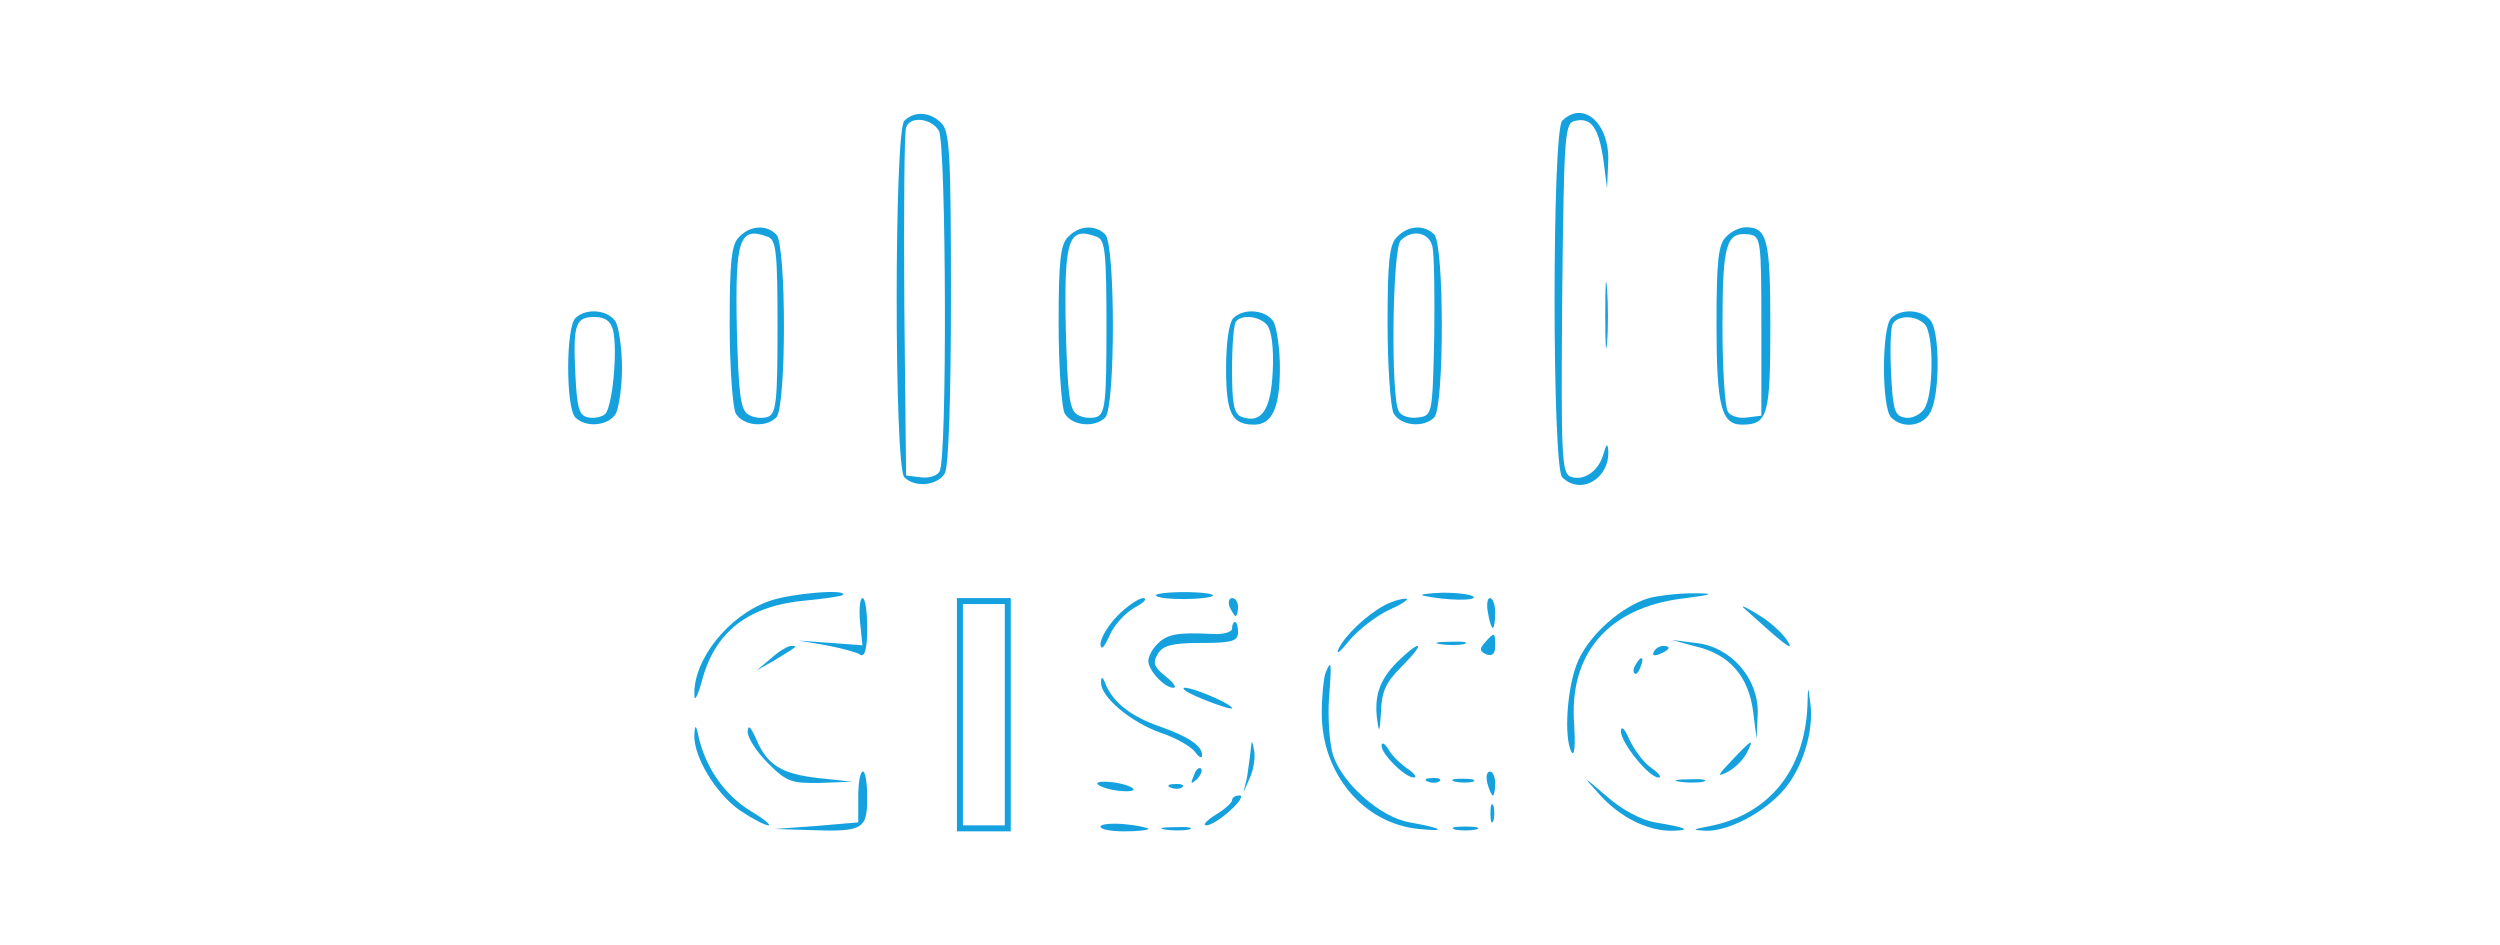 
<svg version="1.0" xmlns="http://www.w3.org/2000/svg"
 width="418px" viewBox="0 0 360 158"
 preserveAspectRatio="xMidYMid meet">

<g transform="translate(0,158) scale(0.1,-0.1)"
fill="#14a1dd" stroke="none">
<path d="M1222 1378 c-17 -17 -17 -579 0 -596 18 -18 56 -14 68 7 6 12 10 124
10 295 0 236 -2 277 -16 290 -18 19 -45 21 -62 4z m58 -17 c12 -24 14 -550 1
-569 -4 -8 -19 -12 -32 -10 l-24 3 -3 285 c-1 157 0 290 3 297 7 20 43 15 55
-6z"/>
<path d="M2322 1378 c-17 -17 -17 -579 0 -596 31 -31 80 -2 77 45 -1 13 -3 11
-8 -6 -8 -29 -33 -46 -55 -38 -15 6 -16 35 -14 299 3 276 4 293 22 296 27 6
39 -12 47 -66 l6 -47 2 46 c2 63 -42 102 -77 67z"/>
<path d="M946 1184 c-13 -12 -16 -41 -16 -145 0 -72 5 -139 10 -150 12 -21 50
-25 68 -7 17 17 17 289 0 306 -17 17 -44 15 -62 -4z m48 0 c14 -5 16 -28 16
-150 0 -125 -2 -145 -16 -151 -9 -3 -24 -2 -33 4 -13 8 -16 34 -19 143 -3 151
4 172 52 154z"/>
<path d="M1496 1184 c-13 -12 -16 -41 -16 -145 0 -72 5 -139 10 -150 12 -21
50 -25 68 -7 17 17 17 289 0 306 -17 17 -44 15 -62 -4z m48 0 c14 -5 16 -28
16 -150 0 -125 -2 -145 -16 -151 -9 -3 -24 -2 -33 4 -13 8 -16 34 -19 143 -3
151 4 172 52 154z"/>
<path d="M2046 1184 c-13 -12 -16 -41 -16 -145 0 -72 5 -139 10 -150 12 -21
50 -25 68 -7 17 17 17 289 0 306 -17 17 -44 15 -62 -4z m59 -16 c3 -13 4 -81
3 -153 -3 -128 -3 -130 -27 -133 -13 -2 -28 2 -32 10 -14 21 -11 272 3 286 19
19 47 14 53 -10z"/>
<path d="M2596 1184 c-13 -12 -16 -41 -16 -145 0 -139 8 -169 43 -169 43 0 47
16 47 165 0 145 -5 165 -41 165 -10 0 -25 -7 -33 -16z m59 -149 l0 -150 -24
-3 c-13 -2 -28 2 -32 10 -5 7 -9 72 -9 144 0 137 6 157 45 152 19 -3 20 -10
20 -153z"/>
<path d="M2394 1055 c0 -49 1 -71 3 -48 2 23 2 64 0 90 -2 26 -3 8 -3 -42z"/>
<path d="M672 1048 c-16 -16 -16 -150 0 -166 18 -18 56 -14 68 7 5 11 10 45
10 76 0 31 -5 65 -10 76 -12 21 -50 25 -68 7z m63 -20 c8 -34 -1 -128 -13
-140 -5 -5 -18 -8 -28 -6 -16 3 -19 14 -22 72 -4 84 0 96 32 96 18 0 27 -7 31
-22z"/>
<path d="M1772 1048 c-7 -7 -12 -41 -12 -83 0 -76 9 -95 47 -95 30 0 43 28 43
95 0 31 -5 65 -10 76 -12 21 -50 25 -68 7z m57 -12 c7 -9 11 -39 9 -77 -3 -65
-19 -88 -52 -76 -13 5 -16 21 -16 80 0 41 3 77 7 80 11 12 40 8 52 -7z"/>
<path d="M2872 1048 c-16 -16 -16 -150 0 -166 21 -21 58 -14 68 14 13 33 13
120 0 145 -12 21 -50 25 -68 7z m56 -10 c16 -16 15 -120 -1 -142 -7 -10 -22
-17 -33 -14 -16 3 -19 13 -22 72 -2 38 -1 75 2 83 7 16 38 17 54 1z"/>
<path d="M996 575 c-68 -24 -127 -98 -125 -157 0 -13 6 -1 13 25 22 82 79 125
174 133 31 3 58 7 61 9 10 11 -87 3 -123 -10z"/>
<path d="M1643 584 c7 -8 87 -7 95 0 3 3 -19 6 -48 6 -29 0 -51 -3 -47 -6z"/>
<path d="M2090 584 c37 -8 88 -9 84 -2 -3 4 -26 7 -52 7 -26 -1 -40 -3 -32 -5z"/>
<path d="M2467 580 c-46 -14 -98 -60 -118 -104 -19 -42 -25 -131 -11 -154 5
-7 6 15 4 47 -9 118 57 194 179 210 56 7 58 9 19 9 -25 0 -58 -4 -73 -8z"/>
<path d="M1148 540 l4 -39 -53 4 -54 4 47 -8 c26 -5 52 -12 57 -16 7 -4 11 12
11 44 0 28 -3 51 -8 51 -4 0 -6 -18 -4 -40z"/>
<path d="M1310 385 l0 -195 45 0 45 0 0 195 0 195 -45 0 -45 0 0 -195z m80 0
l0 -185 -35 0 -35 0 0 185 0 185 35 0 35 0 0 -185z"/>
<path d="M1579 551 c-16 -16 -29 -38 -29 -48 1 -11 6 -6 15 14 7 17 26 38 42
47 15 8 22 15 15 16 -8 0 -27 -13 -43 -29z"/>
<path d="M1766 565 c4 -8 8 -15 10 -15 2 0 4 7 4 15 0 8 -4 15 -10 15 -5 0 -7
-7 -4 -15z"/>
<path d="M2025 568 c-30 -16 -66 -50 -77 -73 -5 -11 3 -5 18 14 15 18 46 42
68 52 23 10 34 19 26 18 -8 0 -24 -5 -35 -11z"/>
<path d="M2198 555 c2 -14 6 -25 8 -25 2 0 4 11 4 25 0 14 -4 25 -9 25 -4 0
-6 -11 -3 -25z"/>
<path d="M2625 564 c65 -59 87 -77 74 -56 -8 13 -30 33 -49 44 -19 12 -30 17
-25 12z"/>
<path d="M1770 529 c0 -6 -15 -10 -32 -9 -58 3 -76 0 -92 -16 -9 -8 -16 -22
-16 -29 0 -16 27 -45 42 -45 6 0 0 9 -13 19 -20 16 -22 23 -13 38 9 14 24 18
73 18 51 0 61 3 61 18 0 9 -2 17 -5 17 -3 0 -5 -5 -5 -11z"/>
<path d="M2193 506 c-10 -11 -9 -15 2 -20 10 -4 15 1 15 14 0 23 -1 24 -17 6z"/>
<path d="M2118 503 c12 -2 30 -2 40 0 9 3 -1 5 -23 4 -22 0 -30 -2 -17 -4z"/>
<path d="M2546 499 c55 -13 87 -49 95 -107 l6 -47 2 43 c1 58 -45 111 -104
117 l-40 5 41 -11z"/>
<path d="M999 479 l-24 -20 30 17 c39 24 40 24 28 24 -6 0 -21 -9 -34 -21z"/>
<path d="M2046 473 c-30 -30 -39 -58 -33 -99 3 -21 4 -17 6 15 1 35 8 50 35
77 19 19 31 34 26 34 -4 0 -19 -12 -34 -27z"/>
<path d="M2475 490 c-3 -6 1 -7 9 -4 18 7 21 14 7 14 -6 0 -13 -4 -16 -10z"/>
<path d="M2445 469 c-4 -6 -5 -12 -2 -15 2 -3 7 2 10 11 7 17 1 20 -8 4z"/>
<path d="M1926 454 c-3 -9 -6 -39 -6 -67 0 -101 70 -184 162 -193 49 -5 41 1
-15 11 -48 8 -112 64 -128 112 -6 19 -9 62 -7 94 5 63 4 68 -6 43z"/>
<path d="M1551 439 c-1 -24 49 -66 99 -84 25 -8 51 -23 58 -32 6 -9 12 -12 12
-6 0 16 -22 31 -70 48 -49 17 -78 40 -91 70 -5 14 -8 15 -8 4z"/>
<path d="M1691 426 c8 -8 79 -35 79 -30 0 3 -16 12 -35 20 -33 14 -53 18 -44
10z"/>
<path d="M2732 399 c-5 -107 -64 -180 -162 -200 -32 -6 -32 -7 -7 -8 37 -1 98
31 130 69 31 36 50 98 44 143 -4 32 -4 32 -5 -4z"/>
<path d="M871 352 c-2 -37 36 -99 76 -127 21 -14 42 -25 48 -25 5 0 -8 11 -30
24 -42 26 -73 69 -86 120 -5 25 -7 26 -8 8z"/>
<path d="M960 357 c0 -11 15 -34 34 -53 31 -31 39 -34 88 -33 l53 2 -56 6
c-62 7 -86 21 -105 66 -9 20 -13 24 -14 12z"/>
<path d="M2420 358 c0 -20 47 -78 63 -78 6 0 1 7 -12 16 -13 9 -29 31 -37 48
-7 17 -13 23 -14 14z"/>
<path d="M1801 325 c-1 -11 -4 -31 -6 -45 l-6 -25 11 25 c6 13 9 33 7 45 -4
19 -4 19 -6 0z"/>
<path d="M2020 333 c0 -14 39 -53 54 -53 6 0 1 7 -11 15 -13 9 -27 23 -32 33
-6 9 -11 12 -11 5z"/>
<path d="M2605 308 c-23 -24 -25 -28 -7 -19 12 6 26 20 32 31 14 27 10 25 -25
-12z"/>
<path d="M1706 283 c-6 -14 -5 -15 5 -6 7 7 10 15 7 18 -3 3 -9 -2 -12 -12z"/>
<path d="M1145 248 l0 -43 -70 -6 -70 -5 62 -2 c86 -3 93 2 93 54 0 24 -3 44
-7 44 -5 0 -8 -19 -8 -42z"/>
<path d="M2197 270 c3 -11 7 -20 9 -20 2 0 4 9 4 20 0 11 -4 20 -9 20 -5 0 -7
-9 -4 -20z"/>
<path d="M1545 269 c3 -4 18 -9 34 -11 17 -2 28 -1 26 3 -3 4 -18 9 -34 11
-17 2 -28 1 -26 -3z"/>
<path d="M2098 273 c7 -3 16 -2 19 1 4 3 -2 6 -13 5 -11 0 -14 -3 -6 -6z"/>
<path d="M2143 273 c9 -2 23 -2 30 0 6 3 -1 5 -18 5 -16 0 -22 -2 -12 -5z"/>
<path d="M2385 251 c34 -38 81 -61 122 -60 32 1 24 5 -30 14 -23 4 -55 21 -80
43 -42 36 -42 36 -12 3z"/>
<path d="M2518 273 c12 -2 30 -2 40 0 9 3 -1 5 -23 4 -22 0 -30 -2 -17 -4z"/>
<path d="M1668 263 c7 -3 16 -2 19 1 4 3 -2 6 -13 5 -11 0 -14 -3 -6 -6z"/>
<path d="M1770 242 c0 -4 -12 -15 -27 -24 -16 -10 -23 -18 -16 -18 7 0 25 11
40 25 15 13 22 25 16 25 -7 0 -13 -3 -13 -8z"/>
<path d="M2202 220 c0 -14 2 -19 5 -12 2 6 2 18 0 25 -3 6 -5 1 -5 -13z"/>
<path d="M1550 198 c0 -5 18 -8 40 -8 22 0 40 2 40 4 0 2 -18 6 -40 8 -22 2
-40 0 -40 -4z"/>
<path d="M1658 193 c12 -2 30 -2 40 0 9 3 -1 5 -23 4 -22 0 -30 -2 -17 -4z"/>
<path d="M2143 193 c9 -2 25 -2 35 0 9 3 1 5 -18 5 -19 0 -27 -2 -17 -5z"/>
</g>
</svg>
